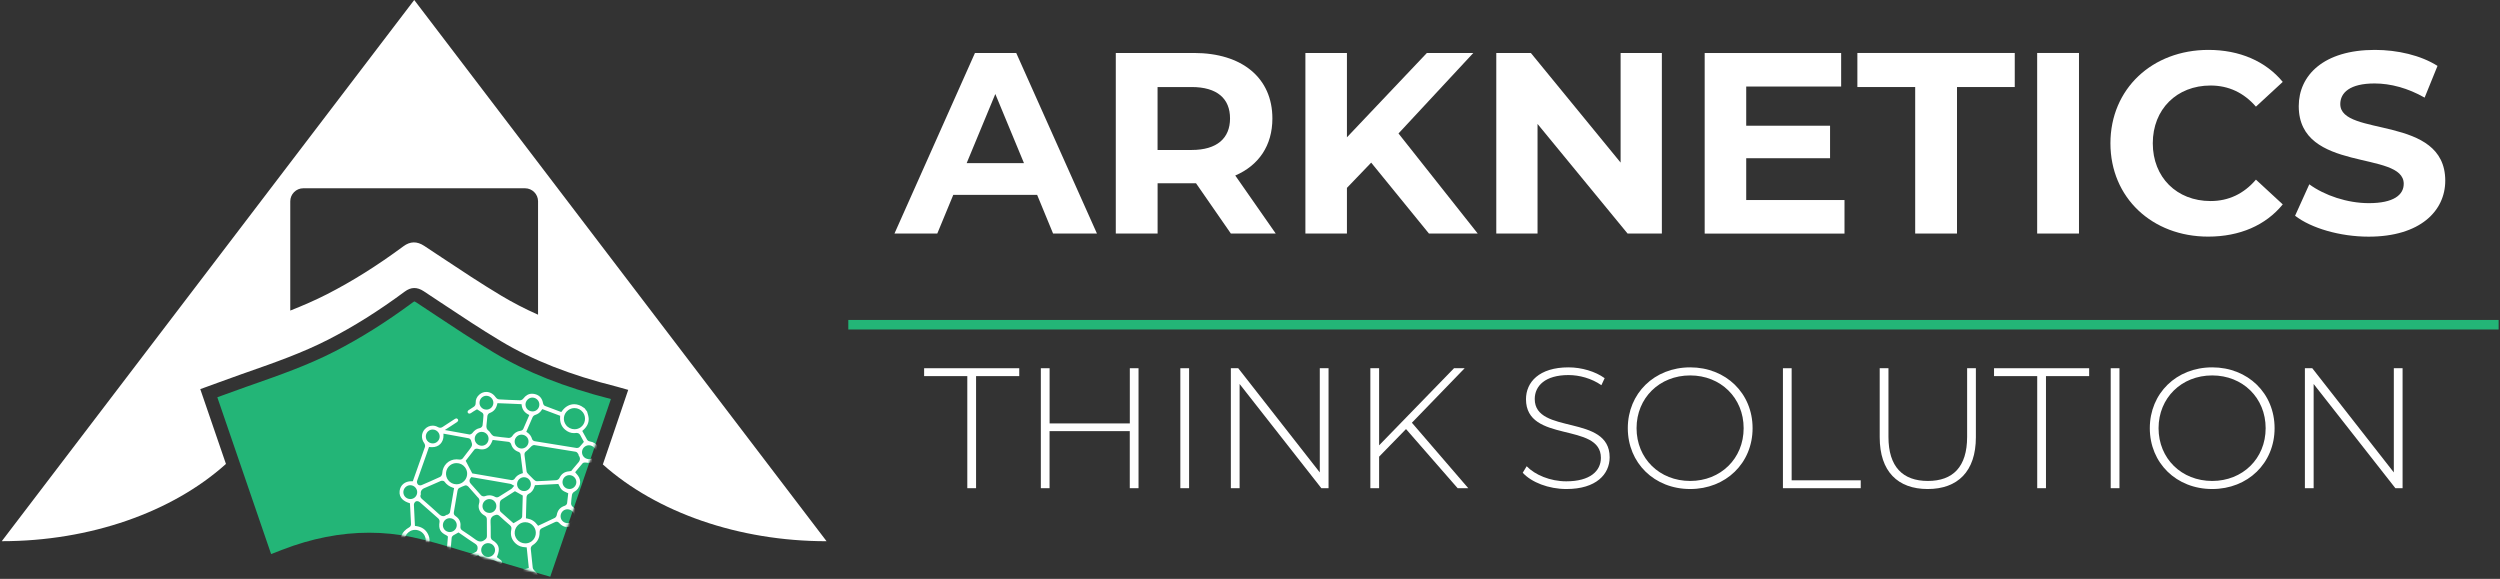 <svg width="1002" height="232" viewBox="0 0 1002 232" fill="none" xmlns="http://www.w3.org/2000/svg">
<rect x="0" y="0" width="1002" height="232" fill="#333333" stroke="none"/>
<path d="M166.02 0L0.71 216.91C36.06 216.91 69.03 205.31 90.56 185.95L80.27 155.96L82.76 155.06C84.29 154.51 85.79 153.96 87.28 153.41C90.57 152.21 93.68 151.07 96.87 149.95L99.27 149.11C110.05 145.33 121.19 141.42 131.49 136.15C141.7 130.93 151.75 124.62 162.22 116.87C164.73 115.01 167.16 114.97 169.84 116.73C172.17 118.26 174.49 119.8 176.81 121.35C184.59 126.52 192.64 131.86 200.75 136.72C213.69 144.46 228.43 150.26 247.16 154.96C247.53 155.05 247.9 155.16 248.35 155.29L251.79 156.26L248.97 164.57C247.62 168.57 246.28 172.5 244.94 176.44L243.12 181.76C242.62 183.22 242.12 184.69 241.62 186.15C263.17 205.39 296.04 216.92 331.29 216.92L166.02 0ZM215.65 126.13C210.44 123.81 205.55 121.29 200.91 118.51C192.81 113.66 184.76 108.32 176.99 103.16C174.67 101.62 172.35 100.08 170.02 98.54C167.13 96.64 164.41 96.69 161.7 98.7C151.25 106.43 141.23 112.72 131.05 117.93C126.29 120.36 121.35 122.5 116.34 124.48V80.68C116.34 77.81 118.69 75.46 121.56 75.46H210.43C213.3 75.46 215.65 77.81 215.65 80.68V126.13Z" fill="white"/>
<path d="M239.84 174.68C241.18 170.75 242.51 166.82 243.87 162.83L244.85 159.93C226.07 155.14 211.16 149.22 197.99 141.34C189.77 136.42 181.67 131.04 173.83 125.84C171.51 124.3 169.2 122.76 166.88 121.23C166.31 120.85 166.09 120.82 166.08 120.82C166.08 120.82 165.89 120.86 165.44 121.2C154.73 129.13 144.43 135.59 133.96 140.95C123.34 146.39 112.02 150.36 101.07 154.2L98.67 155.04C95.51 156.15 92.42 157.28 89.14 158.48C88.46 158.73 87.78 158.98 87.1 159.23L108.66 222.07L113.16 220.33C124.88 215.79 136.52 213.51 147.93 213.51C153.78 213.51 159.57 214.11 165.29 215.31C171.84 216.69 178.32 218.65 184.58 220.55C186.91 221.26 189.32 221.99 191.68 222.67C195.72 223.84 199.82 225.06 203.78 226.24C209.11 227.83 214.62 229.47 220.06 231.01L220.38 231.1C220.43 231.12 220.49 231.13 220.54 231.15C220.62 230.92 220.7 230.67 220.79 230.4C226.55 213.62 232.39 196.54 238.03 180.03L239.84 174.68Z" fill="#23B577"/>
<mask id="mask0_703_39983" style="mask-type:luminance" maskUnits="userSpaceOnUse" x="87" y="120" width="158" height="112">
<path d="M239.84 174.68C241.18 170.75 242.51 166.82 243.87 162.83L244.85 159.93C226.07 155.14 211.16 149.22 197.99 141.34C189.77 136.42 181.67 131.04 173.83 125.84C171.51 124.3 169.2 122.76 166.88 121.23C166.31 120.85 166.09 120.82 166.08 120.82C166.08 120.82 165.89 120.86 165.44 121.2C154.73 129.13 144.43 135.59 133.96 140.95C123.34 146.39 112.02 150.36 101.07 154.2L98.67 155.04C95.51 156.15 92.42 157.28 89.14 158.48C88.46 158.73 87.78 158.98 87.1 159.23L108.66 222.07L113.16 220.33C124.88 215.79 136.52 213.51 147.93 213.51C153.78 213.51 159.57 214.11 165.29 215.31C171.84 216.69 178.32 218.65 184.58 220.55C186.91 221.26 189.32 221.99 191.68 222.67C195.72 223.84 199.82 225.06 203.78 226.24C209.11 227.83 214.62 229.47 220.06 231.01L220.38 231.1C220.43 231.12 220.49 231.13 220.54 231.15C220.62 230.92 220.7 230.67 220.79 230.4C226.55 213.62 232.39 196.54 238.03 180.03L239.84 174.68Z" fill="white"/>
</mask>
<g mask="url(#mask0_703_39983)">
<path d="M211.62 236.51C211.32 236.51 211.02 236.48 210.72 236.41C208.78 235.99 207.4 234.3 207.29 232.21C207.26 231.66 206.91 231.14 206.62 230.87C206.33 230.59 206.01 230.37 205.7 230.15C205.49 230 205.28 229.85 205.08 229.69C204.72 229.39 204.66 229 204.92 228.63C205.06 228.43 205.25 228.32 205.47 228.32C205.63 228.32 205.8 228.37 205.97 228.47C206.13 228.56 206.27 228.68 206.42 228.79C206.5 228.85 206.58 228.91 206.67 228.97L207.81 229.79L208.16 229.52C208.33 229.39 208.5 229.25 208.66 229.12C209.01 228.84 209.33 228.57 209.68 228.38C210 228.21 210.37 228.1 210.81 227.98C211.03 227.92 211.25 227.85 211.49 227.78L211.95 227.63L211.1 219.38L210.59 219.35C209.03 219.27 207.8 218.82 206.83 217.97C205.07 216.44 204.45 214.57 204.93 212.25C205.05 211.69 205.06 211.09 204.38 210.51C202.99 209.34 201.56 208.07 200.12 206.73C199.81 206.44 199.5 206.31 199.15 206.31C198.9 206.31 198.66 206.38 198.44 206.45C196.69 206.99 196.54 208.27 196.61 209.32C196.68 210.52 196.68 211.75 196.68 212.95C196.68 213.7 196.67 214.45 196.69 215.2C196.7 215.63 196.93 216.23 197.35 216.49C199.98 218.09 200.53 219.88 199.31 222.87L199.14 223.29L199.89 223.86C200.17 224.07 200.45 224.29 200.73 224.51C201.25 224.93 201.36 225.34 201.07 225.74C200.93 225.92 200.77 226.01 200.56 226.01C200.34 226.01 200.07 225.91 199.8 225.72C199.69 225.64 199.59 225.56 199.49 225.47C198.93 225 198.23 224.52 197.23 224.52C196.93 224.52 196.62 224.56 196.29 224.65C195.98 224.73 195.67 224.77 195.37 224.77C194.17 224.77 193.03 224.11 192 222.82L191.7 222.44L189.97 223.32C188.39 224.12 186.75 224.94 185.15 225.78C184.74 225.99 184.58 226.5 184.52 226.89C184.14 229.2 182.43 230.76 180.26 230.76C180.12 230.76 179.97 230.75 179.82 230.74C177.49 230.52 175.85 228.56 175.92 226.08C175.93 225.63 175.69 224.99 175.26 224.7C173.69 223.62 172.22 222.65 170.75 221.76C170.56 221.64 170.33 221.59 170.06 221.59C169.91 221.59 169.76 221.61 169.6 221.62C169.52 221.63 169.43 221.64 169.35 221.64C169.11 221.65 168.93 221.78 168.83 221.85C168.51 222.02 168.23 222.09 168 222.09C167.68 222.09 167.47 221.96 167.34 221.67C167.25 221.47 167.04 221.02 168.12 220.49C169.25 219.93 170.08 219 170.45 217.86C170.8 216.79 170.69 215.64 170.15 214.62C169.42 213.25 167.94 212.37 166.36 212.37C165.66 212.37 164.98 212.55 164.39 212.88C163.3 213.5 162.54 214.47 162.26 215.61C161.98 216.74 162.2 217.93 162.86 218.96C163.25 219.56 163.2 219.84 162.99 220.12C162.84 220.32 162.68 220.41 162.45 220.41C162.31 220.41 162.14 220.38 161.94 220.32L161.28 219.45C161.27 219.36 161.26 219.27 161.22 219.18C159.86 215.84 160.84 213.13 164.05 211.33C164.45 211.11 164.76 210.56 164.74 210.1C164.65 207.98 164.53 205.83 164.42 203.76L164.31 201.72L163.92 201.59C162.01 200.97 159.82 199.64 160.17 196.76C160.46 194.4 162.3 192.88 164.85 192.88L165.46 192.89L166.53 189.87C167.78 186.35 169.08 182.72 170.32 179.13C170.5 178.62 170.27 177.96 169.99 177.56C168.76 175.84 168.84 173.64 170.19 172.09C171.01 171.15 172.18 170.6 173.4 170.6C174.11 170.6 174.83 170.79 175.46 171.15C175.81 171.35 176.11 171.44 176.42 171.44C176.87 171.44 177.23 171.24 177.46 171.08C178.26 170.55 179.06 170.03 179.86 169.51C180.63 169.01 181.41 168.51 182.18 168C182.49 167.8 182.72 167.7 182.91 167.7C183.04 167.7 183.16 167.74 183.29 167.83C183.51 167.97 183.64 168.17 183.64 168.4C183.64 168.68 183.47 168.96 183.17 169.17C182.4 169.7 181.6 170.22 180.75 170.76C180.36 171.01 179.96 171.26 179.55 171.53L178.28 172.35L187.73 174.06C187.76 174.06 187.78 174.07 187.81 174.08C187.91 174.11 188.04 174.15 188.2 174.15C188.31 174.15 188.41 174.13 188.5 174.1C188.76 174 189.14 173.82 189.38 173.5C190.17 172.43 191.14 171.8 192.35 171.57C192.83 171.48 193.35 170.94 193.41 170.47C193.57 169.24 193.67 168.01 193.77 166.55C193.8 166.18 193.66 165.67 193.31 165.42C192.89 165.11 192.46 164.84 192 164.56C191.84 164.46 191.19 164.05 191.19 164.05L190.57 164.41C190.32 164.56 190.06 164.71 189.8 164.87C189.63 164.98 189.46 165.1 189.29 165.21C189.11 165.33 188.93 165.46 188.75 165.57C188.53 165.7 188.31 165.78 188.11 165.78C187.87 165.78 187.68 165.68 187.54 165.48C187.28 165.1 187.4 164.68 187.87 164.35C188.47 163.93 189.09 163.52 189.73 163.15C190.39 162.76 190.67 162.24 190.65 161.45C190.61 160.11 191.12 158.99 192.18 158.1C192.96 157.44 193.9 157.09 194.88 157.09C196.34 157.09 197.69 157.83 198.59 159.13C198.69 159.28 199.25 160.03 199.97 160.07C202.42 160.22 205.03 160.33 208.43 160.43C208.91 160.43 209.43 160.16 209.71 159.79C210.71 158.46 211.86 157.81 213.22 157.81C213.57 157.81 213.95 157.86 214.33 157.94C216.19 158.37 217.28 159.58 217.66 161.63C217.71 161.91 217.94 162.5 218.42 162.69C220.02 163.31 221.66 163.92 223.25 164.51L224.96 165.15C224.96 165.15 225.43 164.52 225.48 164.46C226.72 162.88 228.37 162.01 230.14 162.01C231.45 162.01 232.77 162.49 233.95 163.4C234.06 163.48 234.16 163.53 234.25 163.57L235.3 164.94C235.37 165.21 235.45 165.47 235.53 165.74C235.72 166.39 235.9 167 235.94 167.6C236.06 169.4 235.34 170.97 233.73 172.4L233.37 172.72L234.05 173.97C234.48 174.77 234.89 175.53 235.34 176.29C235.63 176.77 236.3 176.92 236.5 176.95C237.79 177.16 238.89 177.83 239.59 178.84C240.24 179.78 240.47 180.93 240.25 182.07C239.83 184.14 238.13 185.53 236 185.53C235.64 185.53 235.28 185.49 234.92 185.41C234.79 185.38 234.64 185.37 234.49 185.37C234.18 185.37 233.75 185.43 233.48 185.73C232.79 186.49 232.13 187.3 231.5 188.08L230.52 189.27L231.1 189.96C231.27 190.16 231.42 190.34 231.57 190.52C232.38 191.54 232.7 192.84 232.44 194.09C232.18 195.36 231.35 196.45 230.18 197.08C229.72 197.32 229.33 197.86 229.25 198.35C229.08 199.41 228.95 200.56 228.89 201.76C228.86 202.25 229.17 202.87 229.57 203.13C231.25 204.22 231.95 205.64 231.72 207.47C231.5 209.23 230.48 210.45 228.78 210.99C228.29 211.15 227.81 211.23 227.35 211.23C226.16 211.23 225.08 210.7 224.15 209.65C223.92 209.39 223.59 209.09 223.1 209.09C222.88 209.09 222.65 209.15 222.37 209.29C220.87 210.02 219.25 210.78 217.28 211.66C216.55 211.99 216.25 212.48 216.27 213.32C216.32 215.61 215.39 217.33 213.42 218.56C213 218.82 212.68 219.46 212.73 219.96C212.96 222.53 213.22 225.06 213.51 227.48C213.57 228.01 213.96 228.5 214.3 228.79C215.9 230.15 216.39 232.27 215.52 234.07C214.79 235.55 213.27 236.51 211.62 236.51ZM211.64 229.42C211.03 229.42 210.46 229.61 209.97 229.98C209.36 230.44 208.97 231.1 208.87 231.83C208.77 232.55 208.97 233.28 209.42 233.88C209.95 234.57 210.78 234.99 211.65 234.99C212.27 234.99 212.85 234.79 213.33 234.41C213.91 233.96 214.28 233.3 214.37 232.55C214.46 231.8 214.26 231.06 213.8 230.47C213.29 229.81 212.5 229.42 211.64 229.42ZM180.24 223.68C179.6 223.68 178.98 223.9 178.47 224.3C177.28 225.24 177.08 226.93 178.01 228.13C178.55 228.83 179.36 229.23 180.24 229.23C180.86 229.23 181.44 229.03 181.93 228.65C182.5 228.2 182.88 227.52 182.97 226.77C183.06 226.03 182.85 225.27 182.4 224.71C181.87 224.06 181.08 223.68 180.24 223.68ZM183.46 213.58C183.27 213.69 183.09 213.78 182.91 213.88C182.48 214.11 182.07 214.33 181.67 214.58C181.39 214.76 181.06 215.15 181.02 215.58C180.87 217.14 180.75 218.7 180.63 220.13L180.51 221.63L184.57 224.33L185.98 223.62C187.49 222.86 189.09 222.06 190.68 221.24C191.1 221.03 191.26 220.54 191.31 220.39C191.51 219.69 191.64 218.67 190.36 217.87C188.81 216.9 187.3 215.84 185.83 214.82C185.25 214.41 184.67 214.01 184.09 213.62L183.79 213.41L183.46 213.58ZM167.16 200.84C166.99 200.84 166.83 200.88 166.7 200.95C166.29 201.17 165.87 201.75 165.89 202.3C165.97 204.35 166.08 206.35 166.19 208.48L166.31 210.78L166.8 210.85C169.06 211.18 170.6 212.23 171.52 214.04C172.42 215.82 172.36 217.66 171.34 219.67L171.1 220.15L176.68 223.79C176.68 223.79 177.26 223.35 177.38 223.26C177.66 223.05 177.92 222.86 178.18 222.63L178.28 222.55C178.55 222.32 178.92 222 178.97 221.55C179.13 219.94 179.26 218.31 179.39 216.74L179.53 215.04L179.3 214.84L179.23 214.78C179.17 214.72 179.09 214.65 178.97 214.59C176.43 213.38 175.72 212 176.17 209.14C176.25 208.63 175.96 208.06 175.64 207.78C173.22 205.61 170.72 203.4 168.21 201.23C167.94 201 167.51 200.84 167.16 200.84ZM195.62 217.69C195.01 217.69 194.44 217.88 193.97 218.23C192.77 219.13 192.5 220.84 193.37 222.06C193.89 222.8 194.74 223.24 195.64 223.24C196.22 223.24 196.78 223.06 197.26 222.71C197.87 222.27 198.28 221.61 198.39 220.87C198.5 220.14 198.33 219.41 197.89 218.81C197.37 218.11 196.52 217.69 195.62 217.69ZM210.54 209.3C209.62 209.3 208.74 209.6 208 210.16C207.07 210.86 206.47 211.87 206.32 213C206.17 214.13 206.47 215.24 207.17 216.15C207.96 217.17 209.23 217.79 210.55 217.79C211.49 217.79 212.38 217.49 213.11 216.93C214.95 215.52 215.31 212.86 213.9 211C213.09 209.92 211.87 209.3 210.54 209.3ZM186.65 194.53C186.55 194.53 186.46 194.55 186.38 194.58C185.6 194.85 184.83 195.19 184.07 195.57C183.66 195.78 183.45 196.28 183.38 196.64C183.13 198.06 182.89 199.48 182.65 200.9C182.41 202.35 182.16 203.79 181.91 205.24C181.78 205.96 181.99 206.45 182.61 206.87C184.1 207.88 184.75 209.26 184.54 210.96C184.43 211.89 184.87 212.32 185.32 212.62L186.39 213.34C187.69 214.21 189.04 215.1 190.3 216.04C191.01 216.57 191.72 217.04 192.57 217.04C193.13 217.04 193.68 216.83 194.24 216.4L194.29 216.36C194.72 216.03 195.17 215.69 195.16 214.84C195.12 212.67 195.11 210.44 195.13 208.23C195.14 207.44 194.84 206.95 194.14 206.58C192.36 205.65 191.45 203.67 191.99 201.86C192.22 201.1 192.4 200.01 191.41 199.24L190.54 198.24C189.56 197.12 188.62 196.05 187.67 195C187.44 194.78 187.02 194.53 186.65 194.53ZM180.25 207.69C179.63 207.69 179.02 207.9 178.54 208.29C177.39 209.22 177.17 210.94 178.04 212.14C178.55 212.83 179.38 213.25 180.26 213.25C180.88 213.25 181.47 213.05 181.96 212.68C182.57 212.22 182.95 211.56 183.05 210.83C183.14 210.11 182.94 209.38 182.47 208.78C181.93 208.08 181.13 207.69 180.25 207.69ZM214.4 194.46L214.28 194.87C213.82 196.42 213.02 197.42 211.76 198.01C211.26 198.24 211.05 198.93 211.03 199.33C210.98 200.45 210.95 201.59 210.92 202.69L210.89 203.88L210.79 207.75L211.31 207.83C212.97 208.1 214.3 208.92 215.37 210.35L215.66 210.74L217.59 209.84C219.22 209.08 220.76 208.36 222.32 207.6C222.77 207.38 223.08 206.84 223.15 206.42C223.47 204.53 224.51 203.32 226.32 202.72C226.66 202.61 227.22 202.23 227.29 201.7C227.42 200.8 227.51 199.89 227.6 199.02L227.74 197.69L227.33 197.52C225.29 196.65 224.91 196.29 223.96 194.33L223.79 193.97L214.4 194.46ZM204.87 197.83C203.59 198.62 202.27 199.45 200.98 200.29C200.55 200.57 200.36 201.17 200.33 201.59C200.27 202.38 200.27 203.15 200.29 204.07C200.3 204.36 200.36 204.89 200.71 205.2C201.97 206.34 203.24 207.46 204.49 208.56L205.8 209.71L206.87 209.09C207.47 208.75 208.03 208.42 208.58 208.07C208.83 207.91 209.26 207.51 209.28 207.01C209.36 204.82 209.42 202.63 209.47 200.5L209.52 198.61L206.39 196.87L204.87 197.83ZM227.43 204.12C226.81 204.12 226.21 204.33 225.73 204.71C225.16 205.17 224.78 205.86 224.7 206.61C224.62 207.35 224.83 208.1 225.29 208.65C225.82 209.3 226.6 209.67 227.44 209.67C228.05 209.67 228.64 209.47 229.13 209.1C229.74 208.64 230.12 207.99 230.22 207.26C230.32 206.53 230.11 205.8 229.65 205.2C229.12 204.53 228.29 204.12 227.43 204.12ZM168.67 198.14C168.17 199.15 168.87 199.76 169.17 200.03L169.48 200.3C171.57 202.13 173.73 204.01 175.8 205.93C176.3 206.39 176.89 206.88 177.64 206.88C178.08 206.88 178.51 206.71 178.95 206.37C178.95 206.37 178.96 206.37 178.97 206.37C178.99 206.37 179.02 206.37 179.05 206.36C179.19 206.33 179.39 206.3 179.57 206.19C180.03 205.92 180.29 205.61 180.35 205.28C180.78 202.84 181.19 200.39 181.61 197.93L182 195.62L181.51 195.46C180.08 194.99 178.98 194.2 178.16 193.06C177.93 192.75 177.52 192.68 177.22 192.68C177.06 192.68 176.83 192.7 176.62 192.79C175.74 193.16 174.87 193.55 174 193.94C172.96 194.4 171.88 194.88 170.82 195.32L170.71 195.37C169.7 195.76 168.35 196.32 168.67 198.14ZM196.16 200.03C195.59 200.03 195.03 200.21 194.56 200.55C193.3 201.45 193 203.2 193.89 204.44C194.4 205.16 195.26 205.58 196.18 205.58C196.78 205.58 197.34 205.4 197.81 205.06C199.02 204.18 199.3 202.46 198.44 201.23C197.9 200.48 197.05 200.03 196.16 200.03ZM164.45 194.47C163.85 194.47 163.28 194.66 162.79 195.03C162.19 195.48 161.79 196.14 161.69 196.89C161.59 197.63 161.78 198.35 162.22 198.94C162.74 199.62 163.57 200.02 164.45 200.02C165.07 200.02 165.67 199.82 166.15 199.45C167.33 198.54 167.56 196.82 166.67 195.61C166.14 194.89 165.33 194.47 164.45 194.47ZM196.14 198.52C196.94 198.52 197.71 198.74 198.5 199.18C198.72 199.31 198.97 199.33 199.14 199.33C199.3 199.33 199.61 199.31 199.88 199.14C201.74 198.01 203.57 196.84 204.96 195.95C205.19 195.8 205.34 195.6 205.47 195.44C205.51 195.39 205.55 195.33 205.6 195.28L206.11 194.7L205.43 194.34C205.36 194.31 205.3 194.27 205.24 194.23C205.05 194.11 204.81 193.96 204.52 193.91C202.21 193.49 199.89 193.1 197.57 192.7L188.92 191.22L188.7 191.48C187.73 192.61 188.3 193.47 188.8 194.01C189.54 194.8 190.26 195.63 190.96 196.44C191.56 197.13 192.16 197.81 192.77 198.48C193.06 198.8 193.56 198.95 193.91 198.95C194.05 198.95 194.18 198.93 194.3 198.88C194.93 198.64 195.55 198.52 196.14 198.52ZM210.03 191.27C209.43 191.27 208.85 191.46 208.37 191.82C207.76 192.27 207.37 192.93 207.27 193.67C207.17 194.4 207.36 195.13 207.8 195.72C208.32 196.41 209.16 196.82 210.04 196.82C210.65 196.82 211.25 196.62 211.72 196.25C212.3 195.8 212.67 195.14 212.76 194.39C212.85 193.65 212.64 192.89 212.19 192.32C211.67 191.65 210.88 191.27 210.03 191.27ZM228.22 190.43C227.59 190.43 227 190.64 226.5 191.03C225.34 191.95 225.11 193.67 225.98 194.87C226.49 195.57 227.33 195.99 228.22 195.99C228.84 195.99 229.42 195.8 229.9 195.43C230.5 194.98 230.88 194.32 230.98 193.59C231.08 192.86 230.87 192.12 230.41 191.52C229.88 190.82 229.08 190.43 228.22 190.43ZM170.99 181.92C169.73 185.47 168.42 189.14 167.16 192.76C166.99 193.24 167.22 193.87 167.53 194.2C167.81 194.5 168.26 194.53 168.44 194.53C168.58 194.53 168.78 194.51 168.97 194.43C171 193.56 173.67 192.41 176.37 191.16C176.87 190.93 177.21 190.25 177.24 189.76C177.42 186.48 179.83 184.1 182.98 184.1C183.32 184.1 183.66 184.13 184.01 184.18C184.14 184.2 184.26 184.21 184.37 184.21C185.04 184.21 185.4 183.84 185.63 183.51C186.17 182.77 186.74 182.03 187.3 181.31C187.57 180.97 187.83 180.63 188.1 180.28C189.39 178.59 189.43 178.38 188.76 176.48C188.64 176.14 188.28 175.73 187.84 175.65C185.31 175.18 182.78 174.72 180.19 174.25L177.73 173.81L177.75 174.55C177.79 175.85 177.33 177.08 176.49 177.94C175.67 178.79 174.51 179.23 173.15 179.23C172.92 179.23 172.67 179.22 172.42 179.19L171.95 179.14L170.99 181.92ZM182.98 185.61C182.05 185.61 181.17 185.9 180.43 186.46C179.54 187.13 178.96 188.12 178.8 189.25C178.64 190.39 178.93 191.52 179.61 192.42C180.42 193.49 181.65 194.1 182.98 194.1C183.91 194.1 184.8 193.8 185.55 193.23C186.46 192.54 187.05 191.54 187.2 190.41C187.35 189.3 187.06 188.19 186.37 187.29C185.57 186.22 184.33 185.61 182.98 185.61ZM214.07 178.38C213.58 178.38 213.13 178.75 212.95 178.91C212.68 179.15 212.43 179.42 212.18 179.68C211.77 180.11 211.38 180.51 210.94 180.83C210.34 181.26 210.14 181.69 210.23 182.4C210.34 183.25 210.45 184.11 210.55 184.96C210.71 186.25 210.87 187.58 211.05 188.88C211.12 189.37 211.48 189.75 211.77 190.05C212.53 190.84 213.26 191.57 213.97 192.24C214.28 192.53 214.7 192.87 215.18 192.87C217.73 192.77 220.32 192.64 222.94 192.46C223.44 192.43 224.01 192.04 224.22 191.6C225 189.92 226.27 189.04 228.1 188.91C228.31 188.9 228.5 188.85 228.64 188.82L228.76 188.79L228.97 188.75L229.11 188.58C229.37 188.27 229.61 187.97 229.85 187.67C230.38 187.01 230.89 186.39 231.43 185.8C232.05 185.13 233.08 184.02 231.93 182.56C231.94 182.56 231.93 182.51 231.93 182.47C231.9 182.32 231.86 182.11 231.74 181.92C231.53 181.61 231.22 181.14 230.73 181.06C225.27 180.15 219.72 179.25 214.23 178.39L214.18 178.38H214.07ZM191.07 179.83C190.87 179.83 190.39 179.87 190.12 180.21C189.2 181.36 188.3 182.54 187.5 183.58L186.65 184.68L189.29 189.74L191.85 190.18C196.11 190.91 200.54 191.67 204.98 192.42C205.04 192.43 205.1 192.43 205.16 192.43C205.54 192.43 206.04 192.24 206.26 191.88C206.88 190.86 207.79 190.2 209.1 189.78L209.58 189.63L209.35 187.71C209.12 185.82 208.89 183.95 208.64 182.08C208.59 181.68 208.22 181.24 207.83 181.11C206.3 180.59 205.32 179.57 204.84 177.98C204.71 177.56 204.25 177.15 203.83 177.09C202.31 176.89 200.75 176.7 199.24 176.53L197.46 176.32L197.29 176.76C196.42 179.02 195.08 180.12 193.18 180.12C192.65 180.12 192.06 180.03 191.43 179.86C191.33 179.85 191.21 179.83 191.07 179.83ZM236.05 178.46C235.44 178.46 234.86 178.66 234.37 179.03C233.77 179.48 233.39 180.14 233.29 180.88C233.19 181.62 233.39 182.35 233.84 182.94C234.36 183.61 235.19 184.02 236.06 184.02C236.65 184.02 237.21 183.84 237.68 183.5C238.28 183.07 238.67 182.43 238.78 181.7C238.9 180.95 238.72 180.21 238.27 179.59C237.74 178.88 236.93 178.46 236.05 178.46ZM209.04 174.21C208.43 174.21 207.86 174.4 207.38 174.76C206.79 175.21 206.4 175.85 206.3 176.59C206.2 177.33 206.39 178.07 206.86 178.67C207.39 179.37 208.2 179.77 209.06 179.77C209.68 179.77 210.27 179.56 210.77 179.17C211.35 178.72 211.73 178.02 211.82 177.28C211.91 176.53 211.7 175.81 211.24 175.24C210.7 174.58 209.9 174.21 209.04 174.21ZM217.09 164.35C216.47 165.33 215.63 165.96 214.45 166.33C214.05 166.45 213.64 166.82 213.46 167.22C212.87 168.53 212.31 169.84 211.73 171.21L210.94 173.05L211.35 173.33C212.32 173.99 212.94 174.86 213.26 175.99C213.4 176.48 213.96 176.78 214.33 176.84C219.84 177.75 225.45 178.65 231.02 179.54C231.08 179.55 231.15 179.56 231.22 179.56C231.52 179.56 231.96 179.46 232.25 179.17C232.64 178.77 232.98 178.35 233.35 177.91C233.49 177.75 233.62 177.58 233.76 177.41L234.02 177.1C234.02 177.1 233.59 176.31 233.47 176.09C233.19 175.59 232.91 175.07 232.65 174.56C232.41 174.08 232.02 173.52 231.11 173.52C231.01 173.52 230.9 173.53 230.78 173.54C230.54 173.57 230.3 173.59 230.06 173.59C228.75 173.59 227.54 173.12 226.46 172.18C225 170.91 224.36 169.25 224.49 167.09L224.52 166.65L217.36 163.97L217.09 164.35ZM193.06 173.09C192.45 173.09 191.87 173.28 191.39 173.65C190.78 174.11 190.39 174.76 190.29 175.49C190.19 176.22 190.39 176.95 190.85 177.55C191.38 178.25 192.19 178.65 193.08 178.65C193.7 178.65 194.28 178.45 194.77 178.07C195.92 177.17 196.17 175.41 195.3 174.22C194.78 173.51 193.95 173.09 193.06 173.09ZM173.41 172.16C172.81 172.16 172.23 172.35 171.76 172.71C171.18 173.14 170.79 173.82 170.69 174.56C170.59 175.3 170.78 176.06 171.23 176.64C171.76 177.32 172.56 177.72 173.43 177.72C174.02 177.72 174.58 177.54 175.06 177.19C175.68 176.74 176.08 176.09 176.19 175.35C176.3 174.62 176.12 173.89 175.67 173.3C175.15 172.58 174.3 172.16 173.41 172.16ZM199.25 162.09C198.8 163.89 197.84 164.99 196.22 165.55C195.7 165.73 195.39 166.38 195.34 166.77C195.27 167.33 195.22 167.89 195.18 168.44C195.13 169.05 195.08 169.68 194.99 170.28C194.88 171.07 194.9 171.98 195.92 172.71C196.13 172.86 196.32 173.14 196.51 173.43C196.66 173.65 196.81 173.87 196.99 174.08C197.25 174.38 197.66 174.78 198.16 174.85C200.05 175.12 201.97 175.34 203.87 175.52H203.97C204.45 175.52 205.02 175.22 205.27 174.83C206.08 173.57 207.16 172.86 208.6 172.66C208.92 172.62 209.5 172.42 209.71 171.96C210.3 170.66 210.84 169.38 211.42 168.02L212.14 166.34L211.66 166.08C210.15 165.26 209.34 164.12 209.1 162.48L209.03 161.99L204.2 161.78L199.37 161.59L199.25 162.09ZM230.25 163.56C229.33 163.56 228.45 163.86 227.71 164.41C226.79 165.1 226.2 166.09 226.04 167.2C225.88 168.31 226.16 169.43 226.85 170.34C227.65 171.41 228.93 172.04 230.28 172.04C231.2 172.04 232.06 171.75 232.79 171.22C233.68 170.56 234.27 169.57 234.43 168.44C234.6 167.3 234.32 166.17 233.64 165.27C232.82 164.18 231.59 163.56 230.25 163.56ZM213.41 159.35C212.84 159.35 212.28 159.53 211.81 159.87C210.53 160.78 210.24 162.49 211.14 163.75C211.65 164.47 212.51 164.9 213.42 164.9C214.02 164.9 214.58 164.72 215.05 164.38C216.25 163.51 216.53 161.79 215.68 160.56C215.15 159.8 214.3 159.35 213.41 159.35ZM194.95 158.63C194.39 158.63 193.84 158.8 193.37 159.13C192.77 159.55 192.36 160.19 192.23 160.94C192.1 161.69 192.26 162.43 192.69 163.03C193.2 163.75 194.05 164.18 194.97 164.18C195.53 164.18 196.06 164.02 196.51 163.72C197.14 163.3 197.56 162.66 197.7 161.92C197.83 161.19 197.67 160.45 197.24 159.84C196.71 159.08 195.85 158.63 194.95 158.63Z" fill="white"/>
</g>
<path d="M415.681 78.097H382.075L375.664 93.604H358.502L390.766 21.231H407.303L439.658 93.604H422.074L415.681 78.097ZM410.407 65.382L398.924 37.675L387.441 65.382H410.407Z" fill="white"/>
<path d="M493.327 93.604L479.363 73.448H478.537H463.966V93.604H447.21V21.231H478.537C497.866 21.231 509.974 31.263 509.974 47.487C509.974 58.345 504.498 66.301 495.091 70.343L511.315 93.604H493.327ZM477.6 34.883H463.949V60.109H477.6C487.834 60.109 492.996 55.35 492.996 47.487C493.015 39.531 487.852 34.883 477.6 34.883Z" fill="white"/>
<path d="M549.569 65.18L539.849 75.304V93.604H523.202V21.231H539.849V55.038L571.892 21.231H590.505L560.519 53.495L592.269 93.604H572.719L549.569 65.18Z" fill="white"/>
<path d="M666.075 21.231V93.604H652.332L616.246 49.673V93.604H599.71V21.231H613.563L649.538 65.162V21.231H666.075Z" fill="white"/>
<path d="M739.275 80.173V93.623H683.236V21.25H737.933V34.681H699.883V50.39H733.488V63.417H699.883V80.173H739.275Z" fill="white"/>
<path d="M767.588 34.883H744.438V21.231H807.514V34.883H784.364V93.604H767.607V34.883H767.588Z" fill="white"/>
<path d="M816.499 21.231H833.256V93.604H816.499V21.231Z" fill="white"/>
<path d="M845.86 57.427C845.86 35.617 862.617 20 885.143 20C897.655 20 908.091 24.557 914.926 32.825L904.178 42.746C899.327 37.161 893.226 34.276 885.988 34.276C872.446 34.276 862.836 43.794 862.836 57.427C862.836 71.078 872.446 80.578 885.988 80.578C893.226 80.578 899.327 77.674 904.178 71.997L914.926 81.919C908.109 90.297 897.655 94.836 885.051 94.836C862.599 94.853 845.86 79.236 845.86 57.427Z" fill="white"/>
<path d="M919.868 86.475L925.564 73.871C931.664 78.317 940.759 81.423 949.45 81.423C959.371 81.423 963.413 78.115 963.413 73.669C963.413 60.128 921.338 69.425 921.338 42.544C921.338 30.234 931.26 20 951.838 20C960.933 20 970.248 22.168 976.955 26.412L971.792 39.127C965.068 35.305 958.14 33.449 951.728 33.449C941.806 33.449 937.985 37.179 937.985 41.718C937.985 55.057 980.06 45.852 980.06 72.42C980.06 84.509 970.028 94.853 949.358 94.853C937.856 94.853 926.281 91.436 919.868 86.475Z" fill="white"/>
<path d="M387.697 150.746H370.39V147.585H408.515V150.746H391.207V195.669H387.697V150.746Z" fill="white"/>
<path d="M456.322 147.585V195.669H452.813V172.794H420.66V195.669H417.169V147.585H420.679V169.708H452.832V147.585H456.322Z" fill="white"/>
<path d="M473.08 147.585H476.588V195.669H473.08V147.585Z" fill="white"/>
<path d="M532.481 147.585V195.669H529.597L496.836 153.906V195.669H493.327V147.585H496.285L528.972 189.349V147.585H532.481Z" fill="white"/>
<path d="M563.532 171.967L552.747 183.028V195.669H549.238V147.585H552.747V178.491L582.77 147.585H587.032L565.885 169.432L588.483 195.669H584.221L563.532 171.967Z" fill="white"/>
<path d="M610.311 189.477L611.891 186.868C615.181 190.304 621.299 192.913 627.766 192.913C637.376 192.913 641.638 188.724 641.638 183.506C641.638 169.083 611.616 177.737 611.616 160.005C611.616 153.208 616.834 147.237 628.649 147.237C633.94 147.237 639.433 148.89 643.145 151.572L641.84 154.383C637.854 151.628 632.984 150.323 628.649 150.323C619.314 150.323 615.125 154.66 615.125 159.932C615.125 174.356 645.148 165.849 645.148 183.286C645.148 190.084 639.728 196 627.839 196C620.674 196 613.821 193.318 610.311 189.477Z" fill="white"/>
<path d="M652.423 171.618C652.423 157.673 663.062 147.237 677.429 147.237C691.725 147.237 702.436 157.617 702.436 171.618C702.436 185.618 691.725 196 677.429 196C663.062 196 652.423 185.564 652.423 171.618ZM698.853 171.618C698.853 159.455 689.648 150.471 677.429 150.471C665.138 150.471 655.932 159.474 655.932 171.618C655.932 183.782 665.138 192.766 677.429 192.766C689.648 192.766 698.853 183.782 698.853 171.618Z" fill="white"/>
<path d="M714.581 147.585H718.09V192.509H745.779V195.669H714.6V147.585H714.581Z" fill="white"/>
<path d="M753.385 175.256V147.568H756.894V175.109C756.894 187.126 762.664 192.766 772.696 192.766C782.728 192.766 788.424 187.126 788.424 175.109V147.568H791.933V175.256C791.933 189 784.583 196 772.623 196C760.661 196 753.385 189 753.385 175.256Z" fill="white"/>
<path d="M816.518 150.746H799.209V147.585H837.334V150.746H820.026V195.669H816.518V150.746Z" fill="white"/>
<path d="M845.97 147.585H849.479V195.669H845.97V147.585Z" fill="white"/>
<path d="M861.643 171.618C861.643 157.673 872.281 147.237 886.649 147.237C900.944 147.237 911.655 157.617 911.655 171.618C911.655 185.618 900.944 196 886.649 196C872.281 196 861.643 185.564 861.643 171.618ZM908.072 171.618C908.072 159.455 898.867 150.471 886.649 150.471C874.357 150.471 865.152 159.474 865.152 171.618C865.152 183.782 874.357 192.766 886.649 192.766C898.867 192.766 908.072 183.782 908.072 171.618Z" fill="white"/>
<path d="M962.954 147.585V195.669H960.069L927.309 153.906V195.669H923.801V147.585H926.758L959.444 189.349V147.585H962.954Z" fill="white"/>
<path d="M1001.45 128.239H340V132.06H1001.45V128.239Z" fill="#23B577"/>
</svg>
